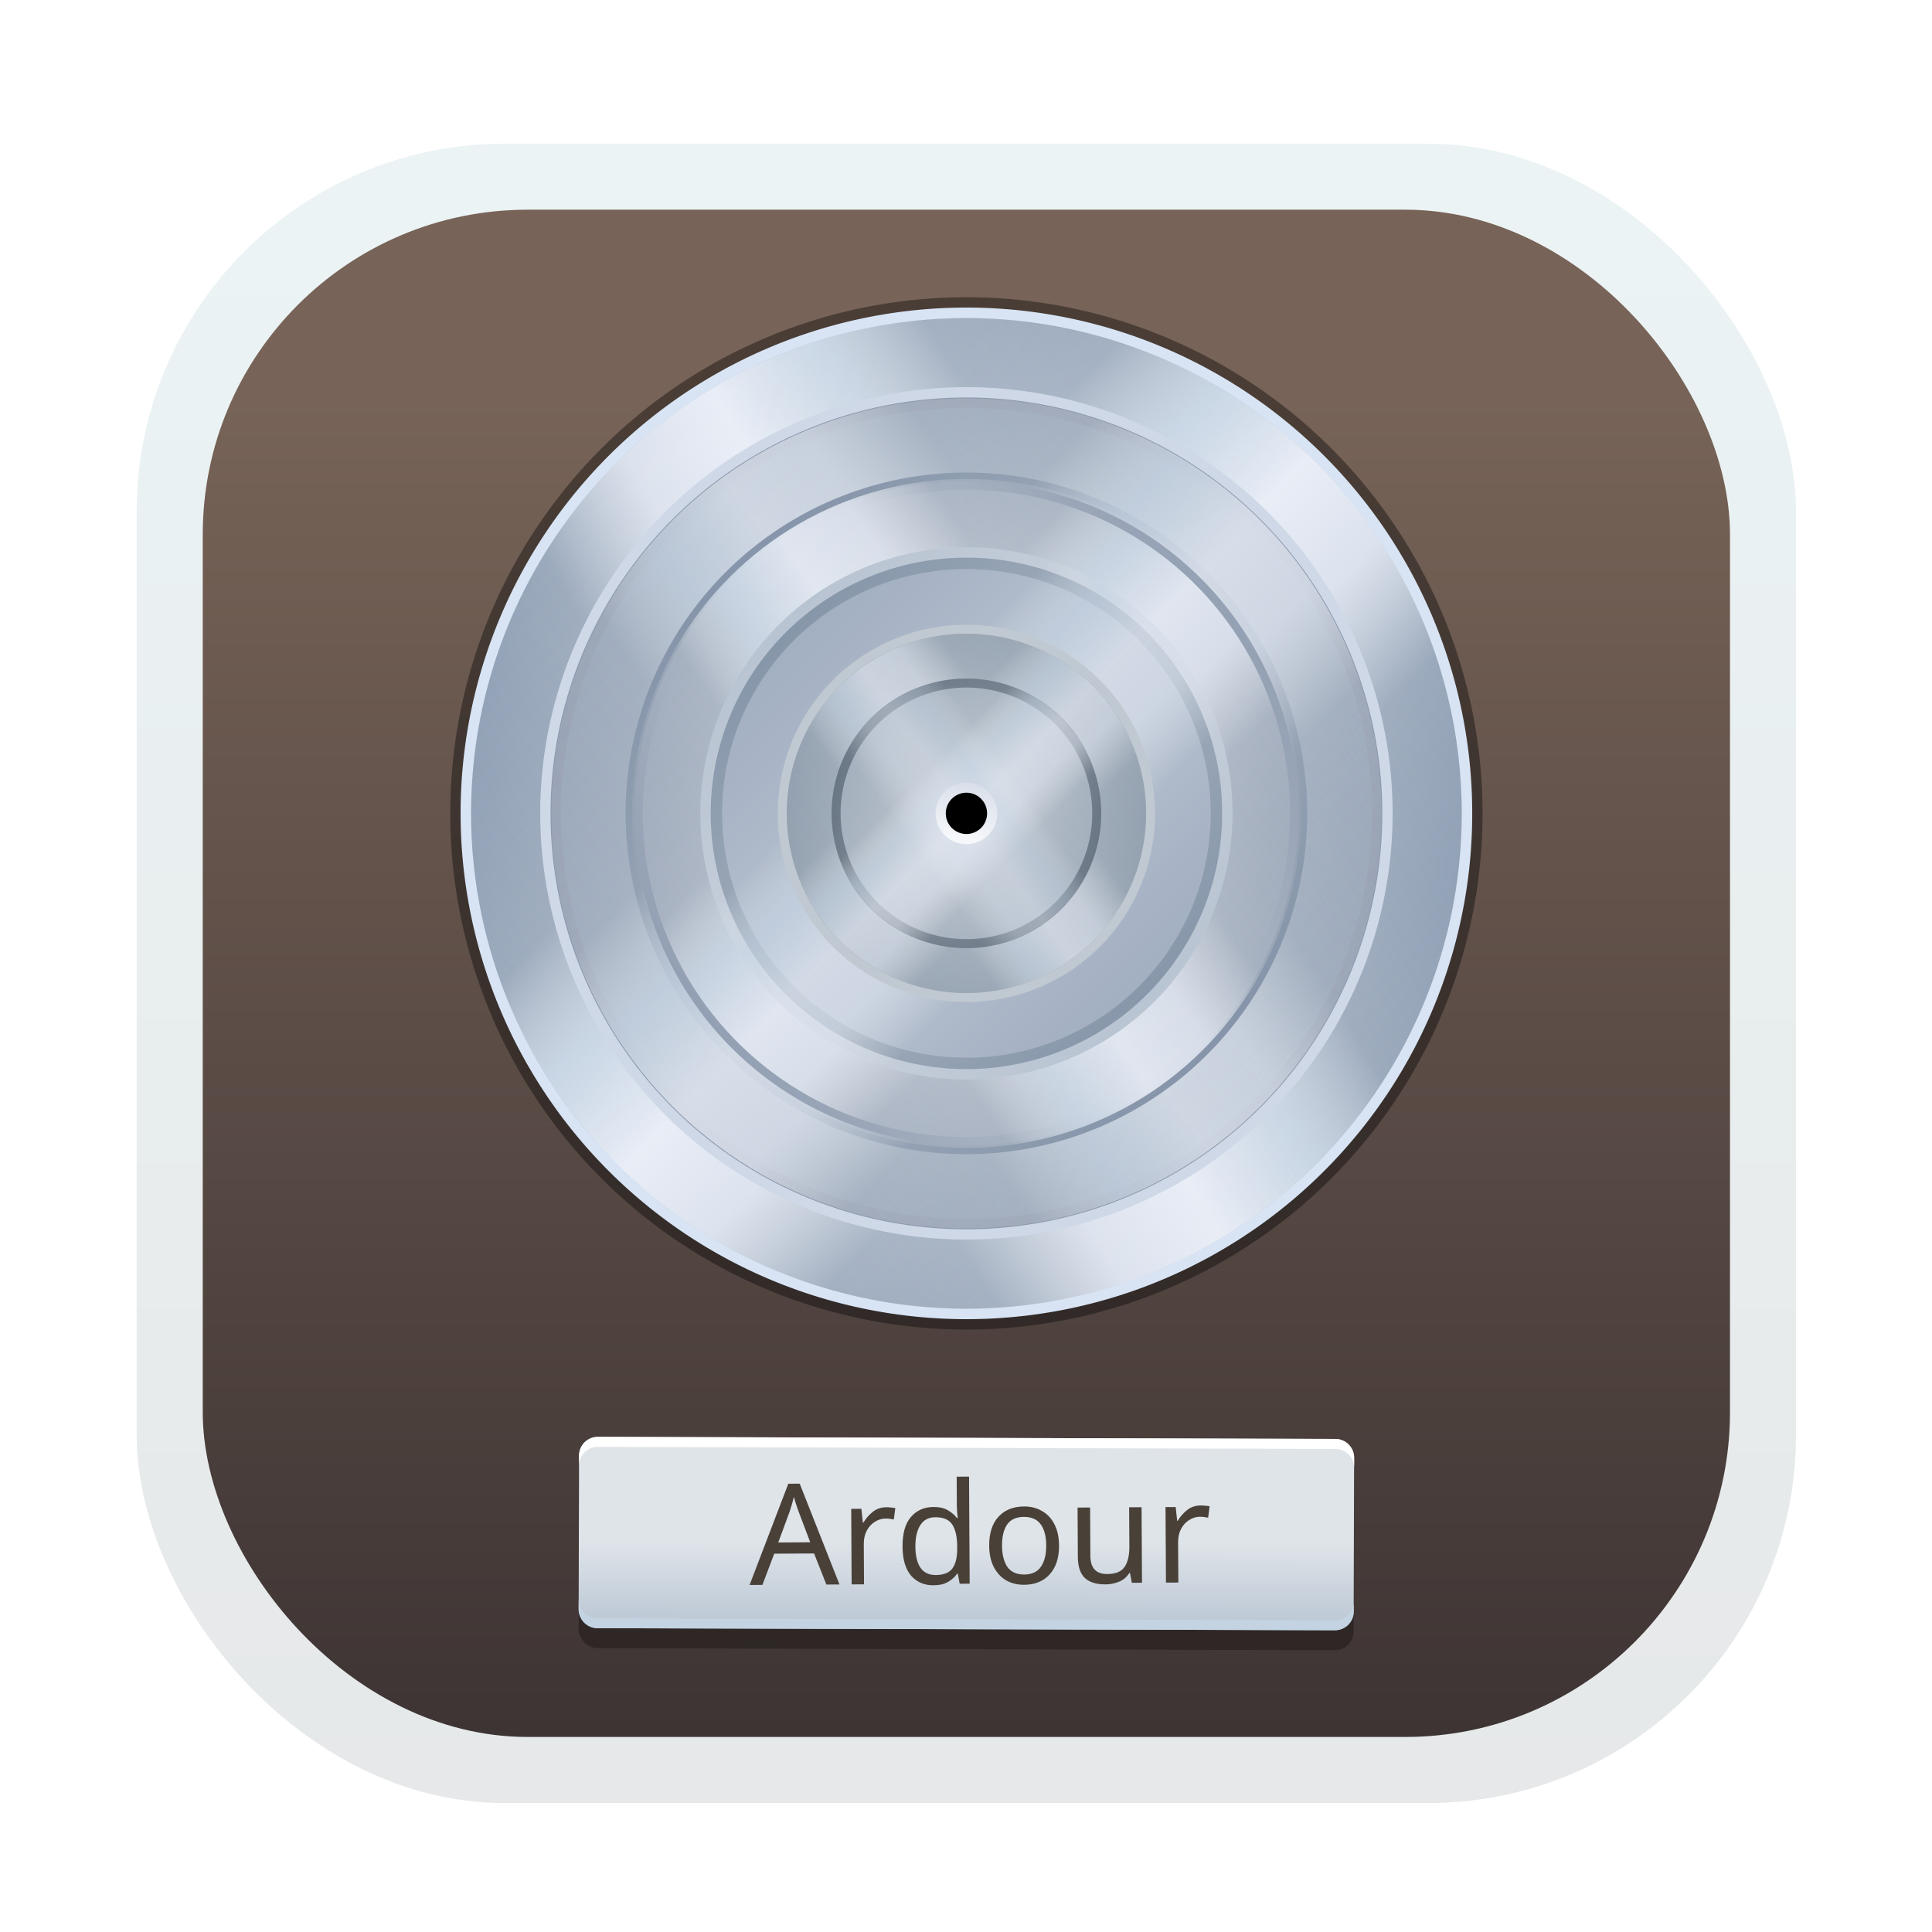 <?xml version="1.0" encoding="UTF-8"?>
<svg id="svg6" width="128" height="128" version="1.1" viewBox="0 0 33.867 33.867" xmlns="http://www.w3.org/2000/svg" xmlns:cc="http://creativecommons.org/ns#" xmlns:dc="http://purl.org/dc/elements/1.1/" xmlns:rdf="http://www.w3.org/1999/02/22-rdf-syntax-ns#" xmlns:xlink="http://www.w3.org/1999/xlink">
 <defs id="defs2">
  <linearGradient id="linearGradient1632" x1="132.21" x2="132.21" y1="42.152" y2="70.68" gradientTransform="matrix(.976 0 0 .976 -111.78 -37.203)" gradientUnits="userSpaceOnUse">
   <stop id="stop1626" stop-color="#ebf3f4" offset="0"/>
   <stop id="stop1628" stop-color="#e6e8e9" offset="1"/>
  </linearGradient>
  <linearGradient id="linearGradient5190">
   <stop id="stop5192" stop-color="#fff" stop-opacity="0" offset="0"/>
   <stop id="stop5194" stop-color="#fff" stop-opacity=".2" offset=".27"/>
   <stop id="stop5196" stop-color="#d5e1ee" stop-opacity=".85" offset=".374"/>
   <stop id="stop5198" stop-color="#e8edf6" offset=".488"/>
   <stop id="stop5200" stop-color="#ebf0f9" stop-opacity=".85" offset=".596"/>
   <stop id="stop5202" stop-color="#fff" stop-opacity=".2" offset=".715"/>
   <stop id="stop5204" stop-color="#e8e8e8" stop-opacity="0" offset="1"/>
  </linearGradient>
  <linearGradient id="linearGradient3631" x1="-62.747" x2="-33.313" y1="76.556" y2="35.309" gradientTransform="matrix(.961 0 0 .961 52.064 -10.159)" gradientUnits="userSpaceOnUse" xlink:href="#linearGradient5190"/>
  <linearGradient id="linearGradient5208" x1="-62.747" x2="-33.313" y1="76.556" y2="35.309" gradientTransform="matrix(.961 0 0 .961 87.746 -70.643)" gradientUnits="userSpaceOnUse" xlink:href="#linearGradient5190"/>
  <linearGradient id="linearGradient5212" x1="-62.747" x2="-33.313" y1="76.556" y2="35.309" gradientTransform="matrix(.805 0 0 .805 44.665 -1.405)" gradientUnits="userSpaceOnUse" xlink:href="#linearGradient5190"/>
  <linearGradient id="linearGradient5220" x1="-62.747" x2="-33.313" y1="76.556" y2="35.309" gradientTransform="matrix(.805 0 0 .805 -3.139 -32.172)" gradientUnits="userSpaceOnUse" xlink:href="#linearGradient5190"/>
  <linearGradient id="linearGradient5270" x1="-62.747" x2="-33.313" y1="76.556" y2="35.309" gradientTransform="matrix(.628 0 0 .628 36.049 8.574)" gradientUnits="userSpaceOnUse" xlink:href="#linearGradient5190"/>
  <linearGradient id="linearGradient5274" x1="-62.747" x2="-33.313" y1="76.556" y2="35.309" gradientTransform="matrix(.649 0 0 .649 -10.251 -21.893)" gradientUnits="userSpaceOnUse" xlink:href="#linearGradient5190"/>
  <linearGradient id="linearGradient5278" x1="-62.747" x2="-33.313" y1="76.556" y2="35.309" gradientTransform="matrix(.516 0 0 .516 30.634 14.847)" gradientUnits="userSpaceOnUse" xlink:href="#linearGradient5190"/>
  <linearGradient id="linearGradient5282" x1="-62.747" x2="-33.313" y1="76.556" y2="35.309" gradientTransform="matrix(.348 0 0 .348 22.471 24.301)" gradientUnits="userSpaceOnUse" xlink:href="#linearGradient5190"/>
  <linearGradient id="linearGradient5288" x1="-62.747" x2="-33.313" y1="76.556" y2="35.309" gradientTransform="matrix(.348 0 0 .348 -25.419 -6.751)" gradientUnits="userSpaceOnUse" xlink:href="#linearGradient5190"/>
  <linearGradient id="linearGradient5298" x1="48.952" x2="48.952" y1="1032.5" y2="1028" gradientTransform="matrix(.35 0 0 .35 .419 -332.82)" gradientUnits="userSpaceOnUse">
   <stop id="stop5294" stop-color="#b8c5d3" offset="0"/>
   <stop id="stop5296" stop-color="#dfe4e9" offset="1"/>
  </linearGradient>
  <linearGradient id="linearGradient5302" x1="-62.747" x2="-33.313" y1="76.556" y2="35.309" gradientTransform="matrix(.261 0 0 .261 18.241 29.201)" gradientUnits="userSpaceOnUse" xlink:href="#linearGradient5190"/>
  <linearGradient id="linearGradient5306" x1="-62.747" x2="-33.313" y1="76.556" y2="35.309" gradientTransform="matrix(.261 0 0 .261 55.009 -27.699)" gradientUnits="userSpaceOnUse" xlink:href="#linearGradient5190"/>
  <linearGradient id="linearGradient5327" x1="48.095" x2="48.095" y1="994.35" y2="996.96" gradientTransform="translate(-91.932 -990.28)" gradientUnits="userSpaceOnUse">
   <stop id="stop5331" stop-color="#dde2ec" offset="0"/>
   <stop id="stop5333" stop-color="#fff" offset="1"/>
  </linearGradient>
  <linearGradient id="linearGradient2553" x1="14.988" x2="14.988" y1="7.046" y2="31.425" gradientUnits="userSpaceOnUse">
   <stop id="stop2547" stop-color="#776357" offset="0"/>
   <stop id="stop2549" stop-color="#3b3232" offset="1"/>
  </linearGradient>
  <filter id="filter1" x="-.231" y="-.231" width="1.462" height="1.462" color-interpolation-filters="sRGB">
   <feGaussianBlur id="feGaussianBlur1" stdDeviation="1.773"/>
  </filter>
 </defs>
 <g id="layer1">
  <rect id="rect1678" x="2.467" y="2.59" width="28.945" height="28.945" rx="6.418" ry="6.418" fill="#515151" fill-opacity=".998" filter="url(#filter1)" opacity=".25" stroke="#000" stroke-linecap="round" stroke-linejoin="round" stroke-opacity=".02" stroke-width="4.855"/>
  <rect id="rect849" x="2.396" y="2.519" width="29.087" height="29.087" rx="6.449" ry="6.449" fill="url(#linearGradient1632)" stroke-linecap="round" stroke-linejoin="round" stroke-width="2.688"/>
  <rect id="rect2545" x="3.554" y="3.676" width="26.772" height="26.772" rx="5.694" ry="5.694" fill="url(#linearGradient2553)" stroke-linecap="round" stroke-linejoin="round" stroke-width="2.688"/>
  <g id="g1465" transform="matrix(.358 .053 -.053 .358 32.953 14.666)">
   <path id="path5117" transform="scale(-1,1)" d="m37.462 29.513a25 25 0 0 1-17.684-30.595 25 25 0 0 1 30.577-17.714 25 25 0 0 1 17.745 30.56 25 25 0 0 1-30.542 17.775" fill="#060606" fill-opacity=".4"/>
   <path id="path5129" transform="scale(-1,1)" d="m37.591 29.03a24.5 24.5 0 0 1-17.33-29.983 24.5 24.5 0 0 1 29.966-17.36 24.5 24.5 0 0 1 17.39 29.948 24.5 24.5 0 0 1-29.931 17.419" fill="#d8e4f4"/>
   <g id="g1432">
    <path id="path5119" transform="scale(-1,1)" d="m37.723 28.539a23.992 23.992 0 0 1-16.971-29.361 23.992 23.992 0 0 1 29.345-17 23.992 23.992 0 0 1 17.029 29.328 23.992 23.992 0 0 1-29.311 17.058" fill="#8193ab"/>
    <circle id="circle5206" transform="rotate(195)" cx="41.047" cy="-16.552" r="24" fill="url(#linearGradient5208)"/>
    <circle id="path3559" transform="rotate(90)" cx="5.364" cy="43.932" r="24" fill="url(#linearGradient3631)"/>
    <path id="path5125" transform="scale(-1,1)" d="m38.589 25.304a20.643 20.643 0 0 1-14.602-25.263 20.643 20.643 0 0 1 25.249-14.627 20.643 20.643 0 0 1 14.652 25.234 20.643 20.643 0 0 1-25.22 14.677" fill="#ced8e7"/>
    <path id="path5127" transform="scale(-1,1)" d="m38.719 24.822a20.143 20.143 0 0 1-14.249-24.651 20.143 20.143 0 0 1 24.637-14.273 20.143 20.143 0 0 1 14.298 24.623 20.143 20.143 0 0 1-24.609 14.322" fill="#8c98ac"/>
    <path id="path5123" transform="scale(-1,1)" d="m38.848 24.339a19.644 19.644 0 0 1-13.895-24.04 19.644 19.644 0 0 1 24.026-13.919 19.644 19.644 0 0 1 13.943 24.012 19.644 19.644 0 0 1-23.998 13.967" fill="#8f9eb2"/>
    <circle id="circle5214" transform="rotate(10.313)" cx="-42.262" cy="13.143" r="20.106" fill="url(#linearGradient5220)" opacity=".7"/>
    <path id="path5145" transform="scale(-1,1)" d="m39.66 21.309a16.507 16.507 0 0 1-11.677-20.201 16.507 16.507 0 0 1 20.19-11.697 16.507 16.507 0 0 1 11.717 20.178 16.507 16.507 0 0 1-20.167 11.737" fill="#7f8fa5"/>
    <circle id="circle5210" transform="rotate(90.231)" cx="5.541" cy="43.91" r="20.106" fill="url(#linearGradient5212)" opacity=".8"/>
    <path id="path5149" transform="scale(-1,1)" d="m39.771 20.893a16.077 16.077 0 0 1-11.372-19.675 16.077 16.077 0 0 1 19.663-11.392 16.077 16.077 0 0 1 11.411 19.652 16.077 16.077 0 0 1-19.641 11.431" fill="#93a0b3"/>
    <circle id="circle5272" transform="rotate(12.326)" cx="-41.774" cy="14.619" r="16.2" fill="url(#linearGradient5274)" opacity=".9"/>
    <circle id="circle5268" transform="rotate(90.231)" cx="5.541" cy="43.91" r="15.679" fill="url(#linearGradient5270)" opacity=".9"/>
    <path id="path5155" transform="scale(-1,1)" d="m40.597 17.812a12.887 12.887 0 0 1-9.116-15.771 12.887 12.887 0 0 1 15.762-9.131 12.887 12.887 0 0 1 9.147 15.753 12.887 12.887 0 0 1-15.744 9.163" fill="#b9c4d2"/>
    <path id="path5153" transform="scale(-1,1)" d="m40.726 17.329a12.387 12.387 0 0 1-8.762-15.159 12.387 12.387 0 0 1 15.15-8.777 12.387 12.387 0 0 1 8.792 15.142 12.387 12.387 0 0 1-15.133 8.807" fill="#8696a9"/>
    <path id="path5165" transform="scale(-1,1)" d="m41.438 14.674a9.637 9.637 0 0 1-6.817-11.794 9.637 9.637 0 0 1 11.787-6.829 9.637 9.637 0 0 1 6.841 11.781 9.637 9.637 0 0 1-11.774 6.852" fill="#0ff"/>
    <path id="path5157" transform="scale(-1,1)" d="m40.869 16.795a11.833 11.833 0 0 1-8.37-14.482 11.833 11.833 0 0 1 14.473-8.385 11.833 11.833 0 0 1 8.399 14.465 11.833 11.833 0 0 1-14.457 8.414" fill="#a1aec1"/>
    <circle id="circle5276" transform="rotate(90.231)" cx="5.541" cy="43.91" r="12.895" fill="url(#linearGradient5278)" opacity=".7"/>
    <path id="path5163" transform="scale(-1,1)" d="m41.567 14.19a9.137 9.137 0 0 1-6.463-11.182 9.137 9.137 0 0 1 11.176-6.474 9.137 9.137 0 0 1 6.486 11.169 9.137 9.137 0 0 1-11.163 6.497" fill="#c0c8d1"/>
    <path id="path5167" transform="scale(-1,1)" d="m42.153 12.006a6.876 6.876 0 0 1-4.864-8.415 6.876 6.876 0 0 1 8.41-4.872 6.876 6.876 0 0 1 4.881 8.405 6.876 6.876 0 0 1-8.4 4.889" fill="#0ff"/>
    <path id="path5171" transform="scale(-1,1)" d="m41.68 13.77a8.703 8.703 0 0 1-6.156-10.65 8.703 8.703 0 0 1 10.644-6.166 8.703 8.703 0 0 1 6.177 10.638 8.703 8.703 0 0 1-10.632 6.187" fill="#8695a6"/>
    <circle id="circle5284" transform="rotate(9.928)" cx="-42.349" cy="12.859" r="8.701" fill="url(#linearGradient5288)" opacity=".7"/>
    <circle id="circle5280" transform="rotate(90.231)" cx="5.541" cy="43.91" r="8.701" fill="url(#linearGradient5282)" opacity=".7"/>
    <path id="path5173" transform="scale(-1,1)" d="m42.243 11.67a6.528 6.528 0 0 1-4.618-7.989 6.528 6.528 0 0 1 7.985-4.626 6.528 6.528 0 0 1 4.634 7.98 6.528 6.528 0 0 1-7.975 4.641" fill="#5a6878"/>
    <path id="path5175" transform="scale(-1,1)" d="m42.355 11.25a6.093 6.093 0 0 1-4.31-7.457 6.093 6.093 0 0 1 7.453-4.318 6.093 6.093 0 0 1 4.325 7.448 6.093 6.093 0 0 1-7.444 4.332" fill="#99a6b5"/>
    <circle id="circle5300" transform="rotate(90.231)" cx="5.541" cy="43.91" r="6.526" fill="url(#linearGradient5302)" opacity=".7"/>
    <circle id="circle5304" transform="rotate(190.11)" cx="42.309" cy="-12.99" r="6.526" fill="url(#linearGradient5306)" opacity=".5"/>
    <path id="path5319" d="m-44.318 6.806a1.492 1.492 0 0 1-1.055-1.826 1.492 1.492 0 0 1 1.825-1.057 1.492 1.492 0 0 1 1.059 1.824 1.492 1.492 0 0 1-1.823 1.061" fill="url(#linearGradient5327)" opacity=".75"/>
    <path id="path5115" d="m-44.191 6.33a1 1 0 0 1-0.707-1.224 1 1 0 0 1 1.223-0.709 1 1 0 0 1 0.71 1.222 1 1 0 0 1-1.222 0.711"/>
   </g>
  </g>
  <rect id="rect5354" transform="rotate(.16)" x="10.222" y="25.508" width="13.586" height="3.354" rx=".328" ry=".328" fill="#020303" opacity=".3"/>
  <rect id="rect5290" transform="rotate(.16)" x="10.222" y="25.158" width="13.586" height="3.354" rx=".328" ry=".328" fill="url(#linearGradient5298)"/>
  <path id="rect5335" d="m10.144 28.038-4.85e-4 0.174c-5.06e-4 0.182 0.145 0.329 0.327 0.329l12.931 0.036c0.182 5.06e-4 0.328-0.146 0.329-0.327l4.85e-4 -0.174c-5.06e-4 0.182-0.147 0.327-0.329 0.327l-12.931-0.036c-0.182-5.05e-4 -0.327-0.147-0.327-0.329z" fill="#c4d3e1"/>
  <path id="rect5344" d="m10.48 25.188c-0.182-5.05e-4 -0.328 0.145-0.329 0.327l-4.87e-4 0.175c5.06e-4 -0.182 0.147-0.327 0.329-0.327l12.931 0.036c0.182 5.05e-4 0.327 0.147 0.327 0.329l4.87e-4 -0.175c5.06e-4 -0.182-0.145-0.328-0.327-0.329z" fill="#fff"/>
  <g id="text1557-9" transform="rotate(-.325)" fill="#494038" stroke-width=".062px" aria-label="Ardour">
   <path id="path1132" d="m14.328 27.858-0.212-0.546h-0.699l-0.21 0.546h-0.225l0.689-1.771h0.2l0.687 1.771zm-0.279-0.743-0.198-0.533q-0.007-0.02-0.025-0.072-0.017-0.052-0.035-0.106-0.015-0.057-0.025-0.086-0.017 0.077-0.04 0.151-0.022 0.072-0.037 0.114l-0.2 0.533z"/>
   <path id="path1134" d="m15.388 26.509q0.037 0 0.079 0.005 0.044 0.003 0.077 0.01l-0.027 0.2q-0.032-0.007-0.072-0.012-0.037-0.005-0.072-0.005-0.101 0-0.19 0.057-0.089 0.054-0.143 0.156-0.052 0.099-0.052 0.232v0.706h-0.217v-1.324h0.178l0.025 0.242h0.01q0.064-0.109 0.165-0.188 0.101-0.079 0.24-0.079z"/>
   <path id="path1136" d="m16.21 27.882q-0.247 0-0.395-0.17-0.148-0.173-0.148-0.514t0.148-0.514q0.151-0.175 0.398-0.175 0.153 0 0.249 0.057 0.099 0.057 0.161 0.138h0.015q-0.003-0.032-0.01-0.094-0.005-0.064-0.005-0.101v-0.529h0.217v1.877h-0.175l-0.032-0.178h-0.01q-0.059 0.084-0.158 0.143-0.099 0.059-0.254 0.059zm0.035-0.18q0.21 0 0.294-0.114 0.086-0.116 0.086-0.348v-0.04q0-0.247-0.082-0.378-0.082-0.133-0.301-0.133-0.175 0-0.264 0.141-0.086 0.138-0.086 0.373 0 0.237 0.086 0.368 0.089 0.131 0.267 0.131z"/>
   <path id="path1138" d="m18.411 27.193q0 0.328-0.168 0.509-0.165 0.18-0.449 0.18-0.175 0-0.314-0.079-0.136-0.082-0.215-0.235-0.079-0.156-0.079-0.375 0-0.328 0.165-0.506 0.165-0.178 0.449-0.178 0.18 0 0.316 0.082 0.138 0.079 0.215 0.232 0.079 0.151 0.079 0.37zm-1 0q0 0.235 0.091 0.373 0.094 0.136 0.296 0.136 0.2 0 0.294-0.136 0.094-0.138 0.094-0.373 0-0.235-0.094-0.368-0.094-0.133-0.296-0.133t-0.294 0.133q-0.091 0.133-0.091 0.368z"/>
   <path id="path1140" d="m19.861 26.534v1.324h-0.178l-0.032-0.175h-0.01q-0.064 0.104-0.178 0.153-0.114 0.047-0.242 0.047-0.24 0-0.361-0.114-0.121-0.116-0.121-0.368v-0.867h0.22v0.852q0 0.316 0.294 0.316 0.22 0 0.304-0.123 0.086-0.123 0.086-0.356v-0.689z"/>
   <path id="path1142" d="m20.898 26.509q0.037 0 0.079 0.005 0.044 0.003 0.077 0.01l-0.027 0.2q-0.032-0.007-0.072-0.012-0.037-0.005-0.072-0.005-0.101 0-0.19 0.057-0.089 0.054-0.143 0.156-0.052 0.099-0.052 0.232v0.706h-0.217v-1.324h0.178l0.025 0.242h0.01q0.064-0.109 0.165-0.188 0.101-0.079 0.24-0.079z"/>
  </g>
 </g>
</svg>
